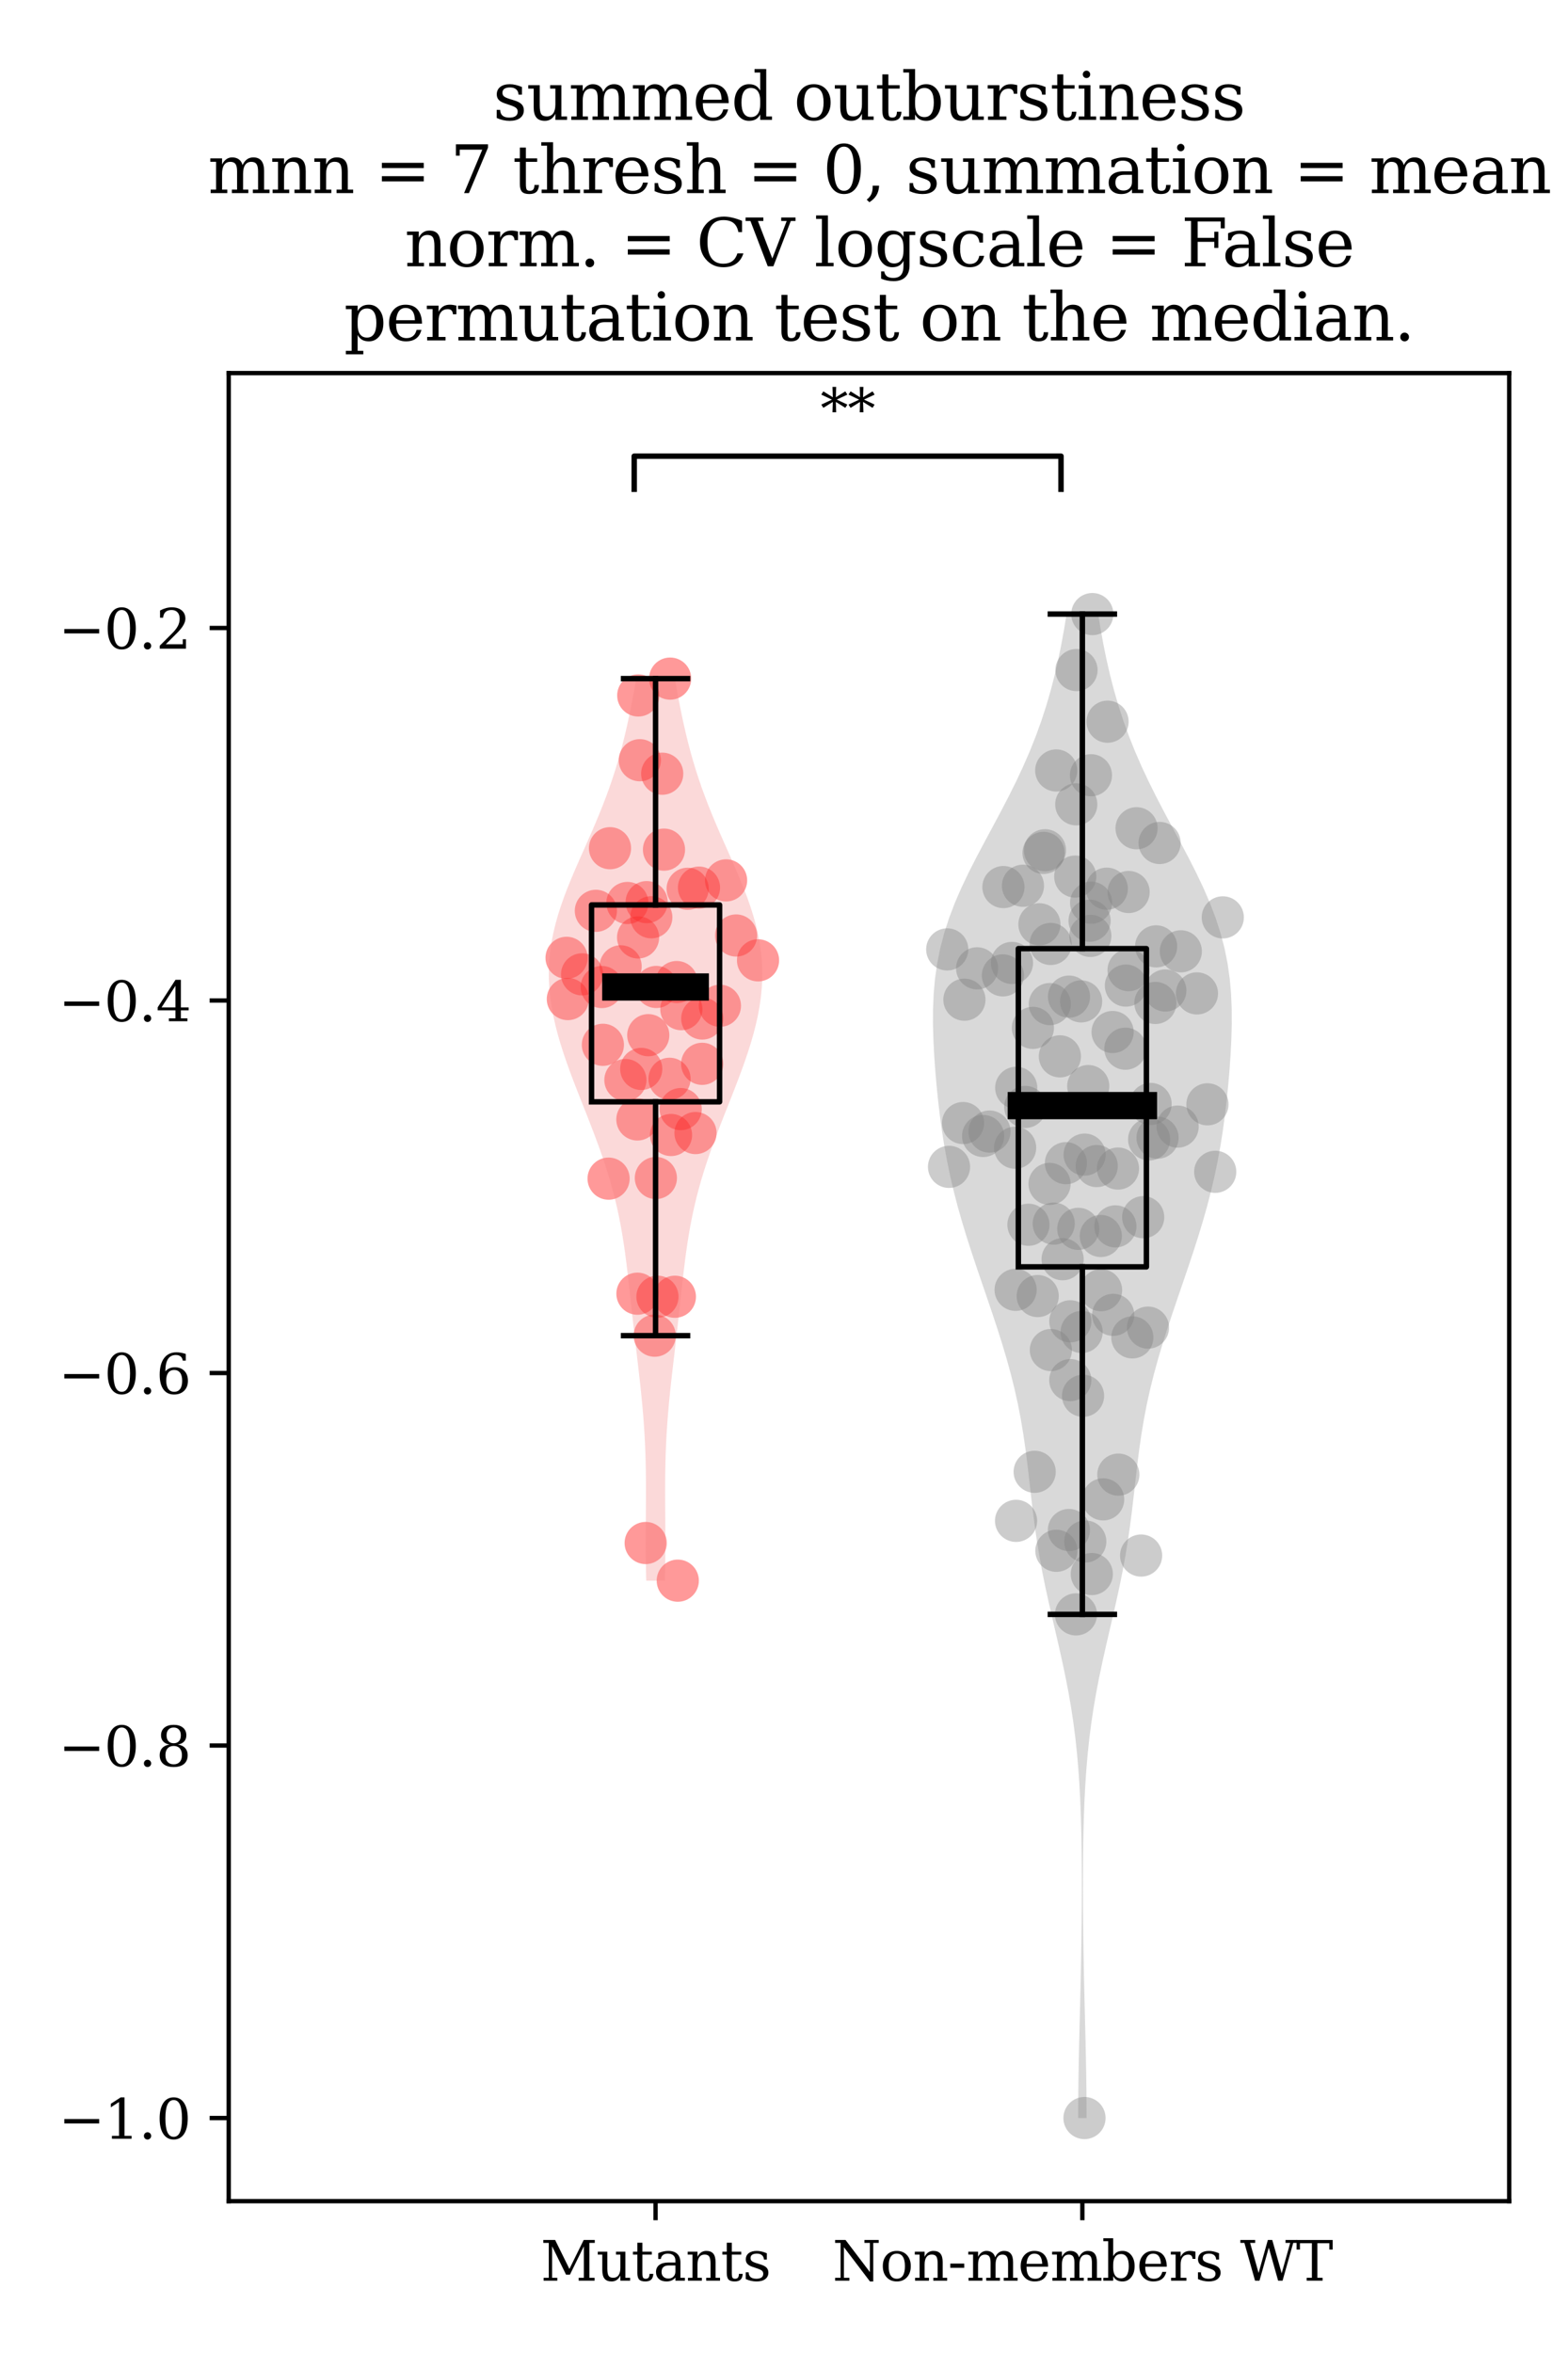 <?xml version="1.0" encoding="utf-8" standalone="no"?>
<!DOCTYPE svg PUBLIC "-//W3C//DTD SVG 1.1//EN"
  "http://www.w3.org/Graphics/SVG/1.1/DTD/svg11.dtd">
<svg xmlns:xlink="http://www.w3.org/1999/xlink" width="288pt" height="432pt" viewBox="0 0 288 432" xmlns="http://www.w3.org/2000/svg" version="1.1">
 <defs>
  <style type="text/css">*{stroke-linejoin: round; stroke-linecap: butt}</style>
 </defs>
 <g id="figure_1">
  <g id="patch_1">
   <path d="M 0 432 
L 288 432 
L 288 0 
L 0 0 
z
" style="fill: #ffffff"/>
  </g>
  <g id="axes_1">
   <g id="patch_2">
    <path d="M 42.01 404.12 
L 277.2 404.12 
L 277.2 68.496 
L 42.01 68.496 
z
" style="fill: #ffffff"/>
   </g>
   <g id="PathCollection_1">
    <defs>
     <path id="C0_0_ea1d4374ba" d="M 0 3.873 
C 1.027 3.873 2.012 3.465 2.739 2.739 
C 3.465 2.012 3.873 1.027 3.873 -0 
C 3.873 -1.027 3.465 -2.012 2.739 -2.739 
C 2.012 -3.465 1.027 -3.873 0 -3.873 
C -1.027 -3.873 -2.012 -3.465 -2.739 -2.739 
C -3.465 -2.012 -3.873 -1.027 -3.873 0 
C -3.873 1.027 -3.465 2.012 -2.739 2.739 
C -2.012 3.465 -1.027 3.873 0 3.873 
z
"/>
    </defs>
    <g clip-path="url(#p1d134f128c)">
     <use xlink:href="#C0_0_ea1d4374ba" x="117.513" y="139.573" style="fill: #ff0000; fill-opacity: 0.4"/>
    </g>
    <g clip-path="url(#p1d134f128c)">
     <use xlink:href="#C0_0_ea1d4374ba" x="111.782" y="216.395" style="fill: #ff0000; fill-opacity: 0.4"/>
    </g>
    <g clip-path="url(#p1d134f128c)">
     <use xlink:href="#C0_0_ea1d4374ba" x="104.298" y="183.426" style="fill: #ff0000; fill-opacity: 0.4"/>
    </g>
    <g clip-path="url(#p1d134f128c)">
     <use xlink:href="#C0_0_ea1d4374ba" x="110.733" y="191.822" style="fill: #ff0000; fill-opacity: 0.4"/>
    </g>
    <g clip-path="url(#p1d134f128c)">
     <use xlink:href="#C0_0_ea1d4374ba" x="117.068" y="205.526" style="fill: #ff0000; fill-opacity: 0.4"/>
    </g>
    <g clip-path="url(#p1d134f128c)">
     <use xlink:href="#C0_0_ea1d4374ba" x="109.443" y="167.224" style="fill: #ff0000; fill-opacity: 0.4"/>
    </g>
    <g clip-path="url(#p1d134f128c)">
     <use xlink:href="#C0_0_ea1d4374ba" x="104.064" y="175.853" style="fill: #ff0000; fill-opacity: 0.4"/>
    </g>
    <g clip-path="url(#p1d134f128c)">
     <use xlink:href="#C0_0_ea1d4374ba" x="120.465" y="216.277" style="fill: #ff0000; fill-opacity: 0.4"/>
    </g>
    <g clip-path="url(#p1d134f128c)">
     <use xlink:href="#C0_0_ea1d4374ba" x="118.593" y="283.291" style="fill: #ff0000; fill-opacity: 0.4"/>
    </g>
    <g clip-path="url(#p1d134f128c)">
     <use xlink:href="#C0_0_ea1d4374ba" x="106.914" y="178.888" style="fill: #ff0000; fill-opacity: 0.4"/>
    </g>
    <g clip-path="url(#p1d134f128c)">
     <use xlink:href="#C0_0_ea1d4374ba" x="120.252" y="245.224" style="fill: #ff0000; fill-opacity: 0.4"/>
    </g>
    <g clip-path="url(#p1d134f128c)">
     <use xlink:href="#C0_0_ea1d4374ba" x="110.525" y="181.215" style="fill: #ff0000; fill-opacity: 0.4"/>
    </g>
    <g clip-path="url(#p1d134f128c)">
     <use xlink:href="#C0_0_ea1d4374ba" x="117.23" y="127.683" style="fill: #ff0000; fill-opacity: 0.4"/>
    </g>
    <g clip-path="url(#p1d134f128c)">
     <use xlink:href="#C0_0_ea1d4374ba" x="113.994" y="177.416" style="fill: #ff0000; fill-opacity: 0.4"/>
    </g>
    <g clip-path="url(#p1d134f128c)">
     <use xlink:href="#C0_0_ea1d4374ba" x="124.489" y="290.204" style="fill: #ff0000; fill-opacity: 0.4"/>
    </g>
    <g clip-path="url(#p1d134f128c)">
     <use xlink:href="#C0_0_ea1d4374ba" x="117.199" y="172.109" style="fill: #ff0000; fill-opacity: 0.4"/>
    </g>
    <g clip-path="url(#p1d134f128c)">
     <use xlink:href="#C0_0_ea1d4374ba" x="123.251" y="208.384" style="fill: #ff0000; fill-opacity: 0.4"/>
    </g>
    <g clip-path="url(#p1d134f128c)">
     <use xlink:href="#C0_0_ea1d4374ba" x="112.04" y="155.729" style="fill: #ff0000; fill-opacity: 0.4"/>
    </g>
    <g clip-path="url(#p1d134f128c)">
     <use xlink:href="#C0_0_ea1d4374ba" x="115.236" y="165.782" style="fill: #ff0000; fill-opacity: 0.4"/>
    </g>
    <g clip-path="url(#p1d134f128c)">
     <use xlink:href="#C0_0_ea1d4374ba" x="118.776" y="165.629" style="fill: #ff0000; fill-opacity: 0.4"/>
    </g>
    <g clip-path="url(#p1d134f128c)">
     <use xlink:href="#C0_0_ea1d4374ba" x="120.536" y="181.201" style="fill: #ff0000; fill-opacity: 0.4"/>
    </g>
    <g clip-path="url(#p1d134f128c)">
     <use xlink:href="#C0_0_ea1d4374ba" x="124.284" y="180.303" style="fill: #ff0000; fill-opacity: 0.4"/>
    </g>
    <g clip-path="url(#p1d134f128c)">
     <use xlink:href="#C0_0_ea1d4374ba" x="125.144" y="185.279" style="fill: #ff0000; fill-opacity: 0.4"/>
    </g>
    <g clip-path="url(#p1d134f128c)">
     <use xlink:href="#C0_0_ea1d4374ba" x="128.989" y="186.995" style="fill: #ff0000; fill-opacity: 0.4"/>
    </g>
    <g clip-path="url(#p1d134f128c)">
     <use xlink:href="#C0_0_ea1d4374ba" x="132.231" y="184.654" style="fill: #ff0000; fill-opacity: 0.4"/>
    </g>
    <g clip-path="url(#p1d134f128c)">
     <use xlink:href="#C0_0_ea1d4374ba" x="119.628" y="168.408" style="fill: #ff0000; fill-opacity: 0.4"/>
    </g>
    <g clip-path="url(#p1d134f128c)">
     <use xlink:href="#C0_0_ea1d4374ba" x="117.08" y="237.516" style="fill: #ff0000; fill-opacity: 0.4"/>
    </g>
    <g clip-path="url(#p1d134f128c)">
     <use xlink:href="#C0_0_ea1d4374ba" x="114.869" y="198.29" style="fill: #ff0000; fill-opacity: 0.4"/>
    </g>
    <g clip-path="url(#p1d134f128c)">
     <use xlink:href="#C0_0_ea1d4374ba" x="120.756" y="238.069" style="fill: #ff0000; fill-opacity: 0.4"/>
    </g>
    <g clip-path="url(#p1d134f128c)">
     <use xlink:href="#C0_0_ea1d4374ba" x="123.958" y="238.077" style="fill: #ff0000; fill-opacity: 0.4"/>
    </g>
    <g clip-path="url(#p1d134f128c)">
     <use xlink:href="#C0_0_ea1d4374ba" x="135.202" y="171.753" style="fill: #ff0000; fill-opacity: 0.4"/>
    </g>
    <g clip-path="url(#p1d134f128c)">
     <use xlink:href="#C0_0_ea1d4374ba" x="121.632" y="142.049" style="fill: #ff0000; fill-opacity: 0.4"/>
    </g>
    <g clip-path="url(#p1d134f128c)">
     <use xlink:href="#C0_0_ea1d4374ba" x="127.746" y="208.025" style="fill: #ff0000; fill-opacity: 0.4"/>
    </g>
    <g clip-path="url(#p1d134f128c)">
     <use xlink:href="#C0_0_ea1d4374ba" x="117.778" y="196.25" style="fill: #ff0000; fill-opacity: 0.4"/>
    </g>
    <g clip-path="url(#p1d134f128c)">
     <use xlink:href="#C0_0_ea1d4374ba" x="119.07" y="190.057" style="fill: #ff0000; fill-opacity: 0.4"/>
    </g>
    <g clip-path="url(#p1d134f128c)">
     <use xlink:href="#C0_0_ea1d4374ba" x="121.957" y="155.988" style="fill: #ff0000; fill-opacity: 0.4"/>
    </g>
    <g clip-path="url(#p1d134f128c)">
     <use xlink:href="#C0_0_ea1d4374ba" x="139.23" y="176.316" style="fill: #ff0000; fill-opacity: 0.4"/>
    </g>
    <g clip-path="url(#p1d134f128c)">
     <use xlink:href="#C0_0_ea1d4374ba" x="122.976" y="198.063" style="fill: #ff0000; fill-opacity: 0.4"/>
    </g>
    <g clip-path="url(#p1d134f128c)">
     <use xlink:href="#C0_0_ea1d4374ba" x="126.303" y="163.176" style="fill: #ff0000; fill-opacity: 0.4"/>
    </g>
    <g clip-path="url(#p1d134f128c)">
     <use xlink:href="#C0_0_ea1d4374ba" x="128.387" y="162.962" style="fill: #ff0000; fill-opacity: 0.4"/>
    </g>
    <g clip-path="url(#p1d134f128c)">
     <use xlink:href="#C0_0_ea1d4374ba" x="125.025" y="203.625" style="fill: #ff0000; fill-opacity: 0.4"/>
    </g>
    <g clip-path="url(#p1d134f128c)">
     <use xlink:href="#C0_0_ea1d4374ba" x="128.968" y="195.313" style="fill: #ff0000; fill-opacity: 0.4"/>
    </g>
    <g clip-path="url(#p1d134f128c)">
     <use xlink:href="#C0_0_ea1d4374ba" x="133.362" y="161.636" style="fill: #ff0000; fill-opacity: 0.4"/>
    </g>
    <g clip-path="url(#p1d134f128c)">
     <use xlink:href="#C0_0_ea1d4374ba" x="123.087" y="124.591" style="fill: #ff0000; fill-opacity: 0.4"/>
    </g>
   </g>
   <g id="PathCollection_2">
    <defs>
     <path id="C1_0_d6bb64149a" d="M 0 3.873 
C 1.027 3.873 2.012 3.465 2.739 2.739 
C 3.465 2.012 3.873 1.027 3.873 -0 
C 3.873 -1.027 3.465 -2.012 2.739 -2.739 
C 2.012 -3.465 1.027 -3.873 0 -3.873 
C -1.027 -3.873 -2.012 -3.465 -2.739 -2.739 
C -3.465 -2.012 -3.873 -1.027 -3.873 0 
C -3.873 1.027 -3.465 2.012 -2.739 2.739 
C -2.012 3.465 -1.027 3.873 0 3.873 
z
"/>
    </defs>
    <g clip-path="url(#p1d134f128c)">
     <use xlink:href="#C1_0_d6bb64149a" x="184.304" y="162.862" style="fill: #808080; fill-opacity: 0.4"/>
    </g>
    <g clip-path="url(#p1d134f128c)">
     <use xlink:href="#C1_0_d6bb64149a" x="174.311" y="214.23" style="fill: #808080; fill-opacity: 0.4"/>
    </g>
    <g clip-path="url(#p1d134f128c)">
     <use xlink:href="#C1_0_d6bb64149a" x="176.888" y="206.189" style="fill: #808080; fill-opacity: 0.4"/>
    </g>
    <g clip-path="url(#p1d134f128c)">
     <use xlink:href="#C1_0_d6bb64149a" x="193.999" y="141.454" style="fill: #808080; fill-opacity: 0.4"/>
    </g>
    <g clip-path="url(#p1d134f128c)">
     <use xlink:href="#C1_0_d6bb64149a" x="187.887" y="162.621" style="fill: #808080; fill-opacity: 0.4"/>
    </g>
    <g clip-path="url(#p1d134f128c)">
     <use xlink:href="#C1_0_d6bb64149a" x="191.669" y="156.589" style="fill: #808080; fill-opacity: 0.4"/>
    </g>
    <g clip-path="url(#p1d134f128c)">
     <use xlink:href="#C1_0_d6bb64149a" x="191.936" y="156.101" style="fill: #808080; fill-opacity: 0.4"/>
    </g>
    <g clip-path="url(#p1d134f128c)">
     <use xlink:href="#C1_0_d6bb64149a" x="197.724" y="123.02" style="fill: #808080; fill-opacity: 0.4"/>
    </g>
    <g clip-path="url(#p1d134f128c)">
     <use xlink:href="#C1_0_d6bb64149a" x="186.624" y="279.222" style="fill: #808080; fill-opacity: 0.4"/>
    </g>
    <g clip-path="url(#p1d134f128c)">
     <use xlink:href="#C1_0_d6bb64149a" x="173.98" y="174.308" style="fill: #808080; fill-opacity: 0.4"/>
    </g>
    <g clip-path="url(#p1d134f128c)">
     <use xlink:href="#C1_0_d6bb64149a" x="190.043" y="270.216" style="fill: #808080; fill-opacity: 0.4"/>
    </g>
    <g clip-path="url(#p1d134f128c)">
     <use xlink:href="#C1_0_d6bb64149a" x="196.583" y="253.384" style="fill: #808080; fill-opacity: 0.4"/>
    </g>
    <g clip-path="url(#p1d134f128c)">
     <use xlink:href="#C1_0_d6bb64149a" x="180.568" y="208.559" style="fill: #808080; fill-opacity: 0.4"/>
    </g>
    <g clip-path="url(#p1d134f128c)">
     <use xlink:href="#C1_0_d6bb64149a" x="181.746" y="207.752" style="fill: #808080; fill-opacity: 0.4"/>
    </g>
    <g clip-path="url(#p1d134f128c)">
     <use xlink:href="#C1_0_d6bb64149a" x="186.451" y="210.714" style="fill: #808080; fill-opacity: 0.4"/>
    </g>
    <g clip-path="url(#p1d134f128c)">
     <use xlink:href="#C1_0_d6bb64149a" x="186.652" y="199.718" style="fill: #808080; fill-opacity: 0.4"/>
    </g>
    <g clip-path="url(#p1d134f128c)">
     <use xlink:href="#C1_0_d6bb64149a" x="198.928" y="256.262" style="fill: #808080; fill-opacity: 0.4"/>
    </g>
    <g clip-path="url(#p1d134f128c)">
     <use xlink:href="#C1_0_d6bb64149a" x="188.898" y="224.858" style="fill: #808080; fill-opacity: 0.4"/>
    </g>
    <g clip-path="url(#p1d134f128c)">
     <use xlink:href="#C1_0_d6bb64149a" x="188.313" y="203.227" style="fill: #808080; fill-opacity: 0.4"/>
    </g>
    <g clip-path="url(#p1d134f128c)">
     <use xlink:href="#C1_0_d6bb64149a" x="192.775" y="217.361" style="fill: #808080; fill-opacity: 0.4"/>
    </g>
    <g clip-path="url(#p1d134f128c)">
     <use xlink:href="#C1_0_d6bb64149a" x="189.715" y="188.714" style="fill: #808080; fill-opacity: 0.4"/>
    </g>
    <g clip-path="url(#p1d134f128c)">
     <use xlink:href="#C1_0_d6bb64149a" x="197.68" y="147.674" style="fill: #808080; fill-opacity: 0.4"/>
    </g>
    <g clip-path="url(#p1d134f128c)">
     <use xlink:href="#C1_0_d6bb64149a" x="186.542" y="236.807" style="fill: #808080; fill-opacity: 0.4"/>
    </g>
    <g clip-path="url(#p1d134f128c)">
     <use xlink:href="#C1_0_d6bb64149a" x="194.029" y="284.718" style="fill: #808080; fill-opacity: 0.4"/>
    </g>
    <g clip-path="url(#p1d134f128c)">
     <use xlink:href="#C1_0_d6bb64149a" x="190.598" y="237.95" style="fill: #808080; fill-opacity: 0.4"/>
    </g>
    <g clip-path="url(#p1d134f128c)">
     <use xlink:href="#C1_0_d6bb64149a" x="196.33" y="280.908" style="fill: #808080; fill-opacity: 0.4"/>
    </g>
    <g clip-path="url(#p1d134f128c)">
     <use xlink:href="#C1_0_d6bb64149a" x="193.017" y="247.865" style="fill: #808080; fill-opacity: 0.4"/>
    </g>
    <g clip-path="url(#p1d134f128c)">
     <use xlink:href="#C1_0_d6bb64149a" x="195.78" y="213.554" style="fill: #808080; fill-opacity: 0.4"/>
    </g>
    <g clip-path="url(#p1d134f128c)">
     <use xlink:href="#C1_0_d6bb64149a" x="192.825" y="184.344" style="fill: #808080; fill-opacity: 0.4"/>
    </g>
    <g clip-path="url(#p1d134f128c)">
     <use xlink:href="#C1_0_d6bb64149a" x="199.337" y="283.013" style="fill: #808080; fill-opacity: 0.4"/>
    </g>
    <g clip-path="url(#p1d134f128c)">
     <use xlink:href="#C1_0_d6bb64149a" x="202.625" y="275.275" style="fill: #808080; fill-opacity: 0.4"/>
    </g>
    <g clip-path="url(#p1d134f128c)">
     <use xlink:href="#C1_0_d6bb64149a" x="177.138" y="183.538" style="fill: #808080; fill-opacity: 0.4"/>
    </g>
    <g clip-path="url(#p1d134f128c)">
     <use xlink:href="#C1_0_d6bb64149a" x="205.408" y="270.733" style="fill: #808080; fill-opacity: 0.4"/>
    </g>
    <g clip-path="url(#p1d134f128c)">
     <use xlink:href="#C1_0_d6bb64149a" x="179.47" y="177.781" style="fill: #808080; fill-opacity: 0.4"/>
    </g>
    <g clip-path="url(#p1d134f128c)">
     <use xlink:href="#C1_0_d6bb64149a" x="193.541" y="224.653" style="fill: #808080; fill-opacity: 0.4"/>
    </g>
    <g clip-path="url(#p1d134f128c)">
     <use xlink:href="#C1_0_d6bb64149a" x="184.208" y="179.076" style="fill: #808080; fill-opacity: 0.4"/>
    </g>
    <g clip-path="url(#p1d134f128c)">
     <use xlink:href="#C1_0_d6bb64149a" x="199.217" y="211.982" style="fill: #808080; fill-opacity: 0.4"/>
    </g>
    <g clip-path="url(#p1d134f128c)">
     <use xlink:href="#C1_0_d6bb64149a" x="185.872" y="176.791" style="fill: #808080; fill-opacity: 0.4"/>
    </g>
    <g clip-path="url(#p1d134f128c)">
     <use xlink:href="#C1_0_d6bb64149a" x="194.674" y="193.942" style="fill: #808080; fill-opacity: 0.4"/>
    </g>
    <g clip-path="url(#p1d134f128c)">
     <use xlink:href="#C1_0_d6bb64149a" x="201.439" y="214.083" style="fill: #808080; fill-opacity: 0.4"/>
    </g>
    <g clip-path="url(#p1d134f128c)">
     <use xlink:href="#C1_0_d6bb64149a" x="205.341" y="214.542" style="fill: #808080; fill-opacity: 0.4"/>
    </g>
    <g clip-path="url(#p1d134f128c)">
     <use xlink:href="#C1_0_d6bb64149a" x="195.175" y="231.185" style="fill: #808080; fill-opacity: 0.4"/>
    </g>
    <g clip-path="url(#p1d134f128c)">
     <use xlink:href="#C1_0_d6bb64149a" x="199.192" y="388.864" style="fill: #808080; fill-opacity: 0.4"/>
    </g>
    <g clip-path="url(#p1d134f128c)">
     <use xlink:href="#C1_0_d6bb64149a" x="197.63" y="296.396" style="fill: #808080; fill-opacity: 0.4"/>
    </g>
    <g clip-path="url(#p1d134f128c)">
     <use xlink:href="#C1_0_d6bb64149a" x="200.536" y="288.987" style="fill: #808080; fill-opacity: 0.4"/>
    </g>
    <g clip-path="url(#p1d134f128c)">
     <use xlink:href="#C1_0_d6bb64149a" x="209.59" y="285.593" style="fill: #808080; fill-opacity: 0.4"/>
    </g>
    <g clip-path="url(#p1d134f128c)">
     <use xlink:href="#C1_0_d6bb64149a" x="211.067" y="209.189" style="fill: #808080; fill-opacity: 0.4"/>
    </g>
    <g clip-path="url(#p1d134f128c)">
     <use xlink:href="#C1_0_d6bb64149a" x="211.332" y="202.677" style="fill: #808080; fill-opacity: 0.4"/>
    </g>
    <g clip-path="url(#p1d134f128c)">
     <use xlink:href="#C1_0_d6bb64149a" x="196.59" y="242.59" style="fill: #808080; fill-opacity: 0.4"/>
    </g>
    <g clip-path="url(#p1d134f128c)">
     <use xlink:href="#C1_0_d6bb64149a" x="198.667" y="244.546" style="fill: #808080; fill-opacity: 0.4"/>
    </g>
    <g clip-path="url(#p1d134f128c)">
     <use xlink:href="#C1_0_d6bb64149a" x="212.61" y="208.874" style="fill: #808080; fill-opacity: 0.4"/>
    </g>
    <g clip-path="url(#p1d134f128c)">
     <use xlink:href="#C1_0_d6bb64149a" x="197.493" y="160.938" style="fill: #808080; fill-opacity: 0.4"/>
    </g>
    <g clip-path="url(#p1d134f128c)">
     <use xlink:href="#C1_0_d6bb64149a" x="200.405" y="165.736" style="fill: #808080; fill-opacity: 0.4"/>
    </g>
    <g clip-path="url(#p1d134f128c)">
     <use xlink:href="#C1_0_d6bb64149a" x="203.289" y="163.159" style="fill: #808080; fill-opacity: 0.4"/>
    </g>
    <g clip-path="url(#p1d134f128c)">
     <use xlink:href="#C1_0_d6bb64149a" x="207.297" y="163.768" style="fill: #808080; fill-opacity: 0.4"/>
    </g>
    <g clip-path="url(#p1d134f128c)">
     <use xlink:href="#C1_0_d6bb64149a" x="198.048" y="225.608" style="fill: #808080; fill-opacity: 0.4"/>
    </g>
    <g clip-path="url(#p1d134f128c)">
     <use xlink:href="#C1_0_d6bb64149a" x="198.575" y="183.847" style="fill: #808080; fill-opacity: 0.4"/>
    </g>
    <g clip-path="url(#p1d134f128c)">
     <use xlink:href="#C1_0_d6bb64149a" x="190.912" y="169.699" style="fill: #808080; fill-opacity: 0.4"/>
    </g>
    <g clip-path="url(#p1d134f128c)">
     <use xlink:href="#C1_0_d6bb64149a" x="202.236" y="236.876" style="fill: #808080; fill-opacity: 0.4"/>
    </g>
    <g clip-path="url(#p1d134f128c)">
     <use xlink:href="#C1_0_d6bb64149a" x="216.3" y="206.842" style="fill: #808080; fill-opacity: 0.4"/>
    </g>
    <g clip-path="url(#p1d134f128c)">
     <use xlink:href="#C1_0_d6bb64149a" x="204.463" y="241.4" style="fill: #808080; fill-opacity: 0.4"/>
    </g>
    <g clip-path="url(#p1d134f128c)">
     <use xlink:href="#C1_0_d6bb64149a" x="200.378" y="142.331" style="fill: #808080; fill-opacity: 0.4"/>
    </g>
    <g clip-path="url(#p1d134f128c)">
     <use xlink:href="#C1_0_d6bb64149a" x="208.754" y="152.065" style="fill: #808080; fill-opacity: 0.4"/>
    </g>
    <g clip-path="url(#p1d134f128c)">
     <use xlink:href="#C1_0_d6bb64149a" x="207.98" y="245.541" style="fill: #808080; fill-opacity: 0.4"/>
    </g>
    <g clip-path="url(#p1d134f128c)">
     <use xlink:href="#C1_0_d6bb64149a" x="202.19" y="226.925" style="fill: #808080; fill-opacity: 0.4"/>
    </g>
    <g clip-path="url(#p1d134f128c)">
     <use xlink:href="#C1_0_d6bb64149a" x="192.976" y="173.305" style="fill: #808080; fill-opacity: 0.4"/>
    </g>
    <g clip-path="url(#p1d134f128c)">
     <use xlink:href="#C1_0_d6bb64149a" x="210.855" y="243.745" style="fill: #808080; fill-opacity: 0.4"/>
    </g>
    <g clip-path="url(#p1d134f128c)">
     <use xlink:href="#C1_0_d6bb64149a" x="221.774" y="202.749" style="fill: #808080; fill-opacity: 0.4"/>
    </g>
    <g clip-path="url(#p1d134f128c)">
     <use xlink:href="#C1_0_d6bb64149a" x="196.345" y="182.976" style="fill: #808080; fill-opacity: 0.4"/>
    </g>
    <g clip-path="url(#p1d134f128c)">
     <use xlink:href="#C1_0_d6bb64149a" x="200.127" y="169.039" style="fill: #808080; fill-opacity: 0.4"/>
    </g>
    <g clip-path="url(#p1d134f128c)">
     <use xlink:href="#C1_0_d6bb64149a" x="200.63" y="112.744" style="fill: #808080; fill-opacity: 0.4"/>
    </g>
    <g clip-path="url(#p1d134f128c)">
     <use xlink:href="#C1_0_d6bb64149a" x="199.883" y="199.4" style="fill: #808080; fill-opacity: 0.4"/>
    </g>
    <g clip-path="url(#p1d134f128c)">
     <use xlink:href="#C1_0_d6bb64149a" x="223.203" y="215.141" style="fill: #808080; fill-opacity: 0.4"/>
    </g>
    <g clip-path="url(#p1d134f128c)">
     <use xlink:href="#C1_0_d6bb64149a" x="200.267" y="171.826" style="fill: #808080; fill-opacity: 0.4"/>
    </g>
    <g clip-path="url(#p1d134f128c)">
     <use xlink:href="#C1_0_d6bb64149a" x="207.289" y="178.115" style="fill: #808080; fill-opacity: 0.4"/>
    </g>
    <g clip-path="url(#p1d134f128c)">
     <use xlink:href="#C1_0_d6bb64149a" x="206.797" y="180.95" style="fill: #808080; fill-opacity: 0.4"/>
    </g>
    <g clip-path="url(#p1d134f128c)">
     <use xlink:href="#C1_0_d6bb64149a" x="212.35" y="173.75" style="fill: #808080; fill-opacity: 0.4"/>
    </g>
    <g clip-path="url(#p1d134f128c)">
     <use xlink:href="#C1_0_d6bb64149a" x="204.868" y="225.159" style="fill: #808080; fill-opacity: 0.4"/>
    </g>
    <g clip-path="url(#p1d134f128c)">
     <use xlink:href="#C1_0_d6bb64149a" x="204.357" y="189.472" style="fill: #808080; fill-opacity: 0.4"/>
    </g>
    <g clip-path="url(#p1d134f128c)">
     <use xlink:href="#C1_0_d6bb64149a" x="214.038" y="181.854" style="fill: #808080; fill-opacity: 0.4"/>
    </g>
    <g clip-path="url(#p1d134f128c)">
     <use xlink:href="#C1_0_d6bb64149a" x="216.886" y="174.659" style="fill: #808080; fill-opacity: 0.4"/>
    </g>
    <g clip-path="url(#p1d134f128c)">
     <use xlink:href="#C1_0_d6bb64149a" x="206.702" y="192.538" style="fill: #808080; fill-opacity: 0.4"/>
    </g>
    <g clip-path="url(#p1d134f128c)">
     <use xlink:href="#C1_0_d6bb64149a" x="219.847" y="182.387" style="fill: #808080; fill-opacity: 0.4"/>
    </g>
    <g clip-path="url(#p1d134f128c)">
     <use xlink:href="#C1_0_d6bb64149a" x="212.212" y="184.137" style="fill: #808080; fill-opacity: 0.4"/>
    </g>
    <g clip-path="url(#p1d134f128c)">
     <use xlink:href="#C1_0_d6bb64149a" x="212.987" y="154.767" style="fill: #808080; fill-opacity: 0.4"/>
    </g>
    <g clip-path="url(#p1d134f128c)">
     <use xlink:href="#C1_0_d6bb64149a" x="224.592" y="168.427" style="fill: #808080; fill-opacity: 0.4"/>
    </g>
    <g clip-path="url(#p1d134f128c)">
     <use xlink:href="#C1_0_d6bb64149a" x="209.972" y="223.471" style="fill: #808080; fill-opacity: 0.4"/>
    </g>
    <g clip-path="url(#p1d134f128c)">
     <use xlink:href="#C1_0_d6bb64149a" x="203.428" y="132.501" style="fill: #808080; fill-opacity: 0.4"/>
    </g>
   </g>
   <g id="FillBetweenPolyCollection_1">
    <path d="M 122.118 290.204 
L 118.695 290.204 
L 118.655 288.531 
L 118.627 286.858 
L 118.611 285.185 
L 118.604 283.513 
L 118.605 281.84 
L 118.613 280.167 
L 118.624 278.494 
L 118.635 276.821 
L 118.644 275.148 
L 118.647 273.475 
L 118.641 271.803 
L 118.623 270.13 
L 118.591 268.457 
L 118.542 266.784 
L 118.474 265.111 
L 118.388 263.438 
L 118.282 261.765 
L 118.158 260.093 
L 118.016 258.42 
L 117.858 256.747 
L 117.687 255.074 
L 117.505 253.401 
L 117.315 251.728 
L 117.121 250.055 
L 116.924 248.383 
L 116.728 246.71 
L 116.534 245.037 
L 116.343 243.364 
L 116.156 241.691 
L 115.972 240.018 
L 115.79 238.345 
L 115.607 236.673 
L 115.421 235 
L 115.228 233.327 
L 115.023 231.654 
L 114.802 229.981 
L 114.56 228.308 
L 114.294 226.635 
L 113.998 224.963 
L 113.671 223.29 
L 113.308 221.617 
L 112.91 219.944 
L 112.473 218.271 
L 112 216.598 
L 111.49 214.925 
L 110.947 213.253 
L 110.373 211.58 
L 109.772 209.907 
L 109.148 208.234 
L 108.506 206.561 
L 107.852 204.888 
L 107.191 203.215 
L 106.53 201.543 
L 105.874 199.87 
L 105.23 198.197 
L 104.605 196.524 
L 104.005 194.851 
L 103.438 193.178 
L 102.909 191.505 
L 102.425 189.833 
L 101.993 188.16 
L 101.619 186.487 
L 101.31 184.814 
L 101.07 183.141 
L 100.903 181.468 
L 100.815 179.795 
L 100.808 178.123 
L 100.882 176.45 
L 101.04 174.777 
L 101.28 173.104 
L 101.6 171.431 
L 101.996 169.758 
L 102.462 168.085 
L 102.993 166.413 
L 103.582 164.74 
L 104.219 163.067 
L 104.897 161.394 
L 105.605 159.721 
L 106.333 158.048 
L 107.073 156.375 
L 107.815 154.703 
L 108.551 153.03 
L 109.273 151.357 
L 109.974 149.684 
L 110.649 148.011 
L 111.294 146.338 
L 111.906 144.665 
L 112.483 142.993 
L 113.023 141.32 
L 113.529 139.647 
L 114.001 137.974 
L 114.441 136.301 
L 114.851 134.628 
L 115.234 132.955 
L 115.594 131.283 
L 115.932 129.61 
L 116.253 127.937 
L 116.557 126.264 
L 116.847 124.591 
L 123.966 124.591 
L 123.966 124.591 
L 124.256 126.264 
L 124.561 127.937 
L 124.881 129.61 
L 125.219 131.283 
L 125.579 132.955 
L 125.962 134.628 
L 126.373 136.301 
L 126.812 137.974 
L 127.284 139.647 
L 127.79 141.32 
L 128.331 142.993 
L 128.907 144.665 
L 129.519 146.338 
L 130.164 148.011 
L 130.839 149.684 
L 131.54 151.357 
L 132.262 153.03 
L 132.998 154.703 
L 133.74 156.375 
L 134.48 158.048 
L 135.209 159.721 
L 135.916 161.394 
L 136.594 163.067 
L 137.231 164.74 
L 137.82 166.413 
L 138.351 168.085 
L 138.818 169.758 
L 139.213 171.431 
L 139.533 173.104 
L 139.773 174.777 
L 139.931 176.45 
L 140.006 178.123 
L 139.998 179.795 
L 139.91 181.468 
L 139.744 183.141 
L 139.504 184.814 
L 139.194 186.487 
L 138.82 188.16 
L 138.388 189.833 
L 137.905 191.505 
L 137.376 193.178 
L 136.808 194.851 
L 136.208 196.524 
L 135.583 198.197 
L 134.94 199.87 
L 134.284 201.543 
L 133.622 203.215 
L 132.962 204.888 
L 132.307 206.561 
L 131.666 208.234 
L 131.042 209.907 
L 130.44 211.58 
L 129.866 213.253 
L 129.323 214.925 
L 128.814 216.598 
L 128.34 218.271 
L 127.904 219.944 
L 127.505 221.617 
L 127.143 223.29 
L 126.815 224.963 
L 126.52 226.635 
L 126.253 228.308 
L 126.012 229.981 
L 125.791 231.654 
L 125.586 233.327 
L 125.392 235 
L 125.206 236.673 
L 125.023 238.345 
L 124.841 240.018 
L 124.657 241.691 
L 124.47 243.364 
L 124.28 245.037 
L 124.085 246.71 
L 123.889 248.383 
L 123.693 250.055 
L 123.498 251.728 
L 123.308 253.401 
L 123.127 255.074 
L 122.955 256.747 
L 122.798 258.42 
L 122.656 260.093 
L 122.531 261.765 
L 122.425 263.438 
L 122.339 265.111 
L 122.272 266.784 
L 122.223 268.457 
L 122.19 270.13 
L 122.172 271.803 
L 122.166 273.475 
L 122.169 275.148 
L 122.178 276.821 
L 122.19 278.494 
L 122.201 280.167 
L 122.208 281.84 
L 122.21 283.513 
L 122.203 285.185 
L 122.186 286.858 
L 122.158 288.531 
L 122.118 290.204 
z
" clip-path="url(#p1d134f128c)" style="fill: #f08080; fill-opacity: 0.3"/>
   </g>
   <g id="FillBetweenPolyCollection_2">
    <path d="M 199.575 388.864 
L 198.032 388.864 
L 198.04 386.075 
L 198.065 383.286 
L 198.105 380.497 
L 198.157 377.708 
L 198.218 374.919 
L 198.285 372.13 
L 198.355 369.341 
L 198.423 366.552 
L 198.487 363.763 
L 198.546 360.973 
L 198.596 358.184 
L 198.638 355.395 
L 198.67 352.606 
L 198.691 349.817 
L 198.701 347.028 
L 198.699 344.239 
L 198.682 341.45 
L 198.647 338.661 
L 198.592 335.872 
L 198.512 333.083 
L 198.401 330.293 
L 198.253 327.504 
L 198.061 324.715 
L 197.819 321.926 
L 197.521 319.137 
L 197.163 316.348 
L 196.743 313.559 
L 196.262 310.77 
L 195.724 307.981 
L 195.138 305.192 
L 194.515 302.403 
L 193.871 299.613 
L 193.221 296.824 
L 192.585 294.035 
L 191.977 291.246 
L 191.413 288.457 
L 190.902 285.668 
L 190.446 282.879 
L 190.044 280.09 
L 189.687 277.301 
L 189.359 274.512 
L 189.044 271.722 
L 188.72 268.933 
L 188.366 266.144 
L 187.963 263.355 
L 187.497 260.566 
L 186.957 257.777 
L 186.339 254.988 
L 185.642 252.199 
L 184.873 249.41 
L 184.039 246.621 
L 183.154 243.832 
L 182.231 241.042 
L 181.284 238.253 
L 180.327 235.464 
L 179.376 232.675 
L 178.445 229.886 
L 177.548 227.097 
L 176.698 224.308 
L 175.906 221.519 
L 175.181 218.73 
L 174.527 215.941 
L 173.949 213.152 
L 173.442 210.362 
L 173.003 207.573 
L 172.623 204.784 
L 172.296 201.995 
L 172.015 199.206 
L 171.776 196.417 
L 171.581 193.628 
L 171.44 190.839 
L 171.364 188.05 
L 171.374 185.261 
L 171.491 182.472 
L 171.737 179.682 
L 172.133 176.893 
L 172.692 174.104 
L 173.424 171.315 
L 174.328 168.526 
L 175.394 165.737 
L 176.605 162.948 
L 177.935 160.159 
L 179.355 157.37 
L 180.832 154.581 
L 182.331 151.792 
L 183.82 149.002 
L 185.271 146.213 
L 186.659 143.424 
L 187.965 140.635 
L 189.177 137.846 
L 190.287 135.057 
L 191.294 132.268 
L 192.199 129.479 
L 193.007 126.69 
L 193.727 123.901 
L 194.367 121.112 
L 194.936 118.322 
L 195.444 115.533 
L 195.897 112.744 
L 201.709 112.744 
L 201.709 112.744 
L 202.163 115.533 
L 202.67 118.322 
L 203.24 121.112 
L 203.88 123.901 
L 204.6 126.69 
L 205.408 129.479 
L 206.313 132.268 
L 207.319 135.057 
L 208.43 137.846 
L 209.642 140.635 
L 210.948 143.424 
L 212.336 146.213 
L 213.787 149.002 
L 215.276 151.792 
L 216.775 154.581 
L 218.251 157.37 
L 219.671 160.159 
L 221.002 162.948 
L 222.212 165.737 
L 223.279 168.526 
L 224.182 171.315 
L 224.914 174.104 
L 225.474 176.893 
L 225.869 179.682 
L 226.115 182.472 
L 226.232 185.261 
L 226.242 188.05 
L 226.167 190.839 
L 226.025 193.628 
L 225.831 196.417 
L 225.592 199.206 
L 225.311 201.995 
L 224.983 204.784 
L 224.604 207.573 
L 224.165 210.362 
L 223.658 213.152 
L 223.079 215.941 
L 222.426 218.73 
L 221.701 221.519 
L 220.908 224.308 
L 220.058 227.097 
L 219.161 229.886 
L 218.23 232.675 
L 217.28 235.464 
L 216.323 238.253 
L 215.376 241.042 
L 214.452 243.832 
L 213.567 246.621 
L 212.734 249.41 
L 211.965 252.199 
L 211.268 254.988 
L 210.649 257.777 
L 210.109 260.566 
L 209.643 263.355 
L 209.241 266.144 
L 208.887 268.933 
L 208.563 271.722 
L 208.247 274.512 
L 207.92 277.301 
L 207.563 280.09 
L 207.161 282.879 
L 206.705 285.668 
L 206.193 288.457 
L 205.629 291.246 
L 205.022 294.035 
L 204.385 296.824 
L 203.736 299.613 
L 203.091 302.403 
L 202.469 305.192 
L 201.882 307.981 
L 201.345 310.77 
L 200.863 313.559 
L 200.443 316.348 
L 200.085 319.137 
L 199.788 321.926 
L 199.546 324.715 
L 199.354 327.504 
L 199.206 330.293 
L 199.095 333.083 
L 199.014 335.872 
L 198.959 338.661 
L 198.925 341.45 
L 198.908 344.239 
L 198.905 347.028 
L 198.915 349.817 
L 198.937 352.606 
L 198.969 355.395 
L 199.01 358.184 
L 199.061 360.973 
L 199.119 363.763 
L 199.184 366.552 
L 199.252 369.341 
L 199.321 372.13 
L 199.388 374.919 
L 199.45 377.708 
L 199.502 380.497 
L 199.542 383.286 
L 199.567 386.075 
L 199.575 388.864 
z
" clip-path="url(#p1d134f128c)" style="fill: #808080; fill-opacity: 0.3"/>
   </g>
   <g id="matplotlib.axis_1">
    <g id="xtick_1">
     <g id="line2d_1">
      <defs>
       <path id="m6a7aa3e33a" d="M 0 0 
L 0 3.5 
" style="stroke: #000000; stroke-width: 0.8"/>
      </defs>
      <g>
       <use xlink:href="#m6a7aa3e33a" x="120.407" y="404.12" style="stroke: #000000; stroke-width: 0.8"/>
      </g>
     </g>
     <g id="text_1">
      <!-- Mutants -->
      <g transform="translate(99.281 418.718) scale(0.1 -0.1)">
       <defs>
        <path id="DejaVuSerif-4d" d="M 353 0 
L 353 331 
L 947 331 
L 947 4331 
L 319 4331 
L 319 4666 
L 1678 4666 
L 3316 1344 
L 4953 4666 
L 6228 4666 
L 6228 4331 
L 5606 4331 
L 5606 331 
L 6203 331 
L 6203 0 
L 4378 0 
L 4378 331 
L 4972 331 
L 4972 3938 
L 3372 684 
L 2931 684 
L 1331 3938 
L 1331 331 
L 1925 331 
L 1925 0 
L 353 0 
z
" transform="scale(0.016)"/>
        <path id="DejaVuSerif-75" d="M 2266 3322 
L 3341 3322 
L 3341 331 
L 3884 331 
L 3884 0 
L 2766 0 
L 2766 588 
Q 2606 256 2353 82 
Q 2100 -91 1766 -91 
Q 1213 -91 952 223 
Q 691 538 691 1209 
L 691 2988 
L 172 2988 
L 172 3322 
L 1269 3322 
L 1269 1388 
Q 1269 781 1417 556 
Q 1566 331 1947 331 
Q 2347 331 2556 625 
Q 2766 919 2766 1478 
L 2766 2988 
L 2266 2988 
L 2266 3322 
z
" transform="scale(0.016)"/>
        <path id="DejaVuSerif-74" d="M 691 2988 
L 184 2988 
L 184 3322 
L 691 3322 
L 691 4353 
L 1269 4353 
L 1269 3322 
L 2350 3322 
L 2350 2988 
L 1269 2988 
L 1269 878 
Q 1269 456 1350 337 
Q 1431 219 1650 219 
Q 1875 219 1978 351 
Q 2081 484 2088 781 
L 2522 781 
Q 2497 328 2275 118 
Q 2053 -91 1600 -91 
Q 1103 -91 897 129 
Q 691 350 691 878 
L 691 2988 
z
" transform="scale(0.016)"/>
        <path id="DejaVuSerif-61" d="M 2547 1044 
L 2547 1747 
L 1806 1747 
Q 1378 1747 1168 1562 
Q 959 1378 959 997 
Q 959 650 1171 447 
Q 1384 244 1747 244 
Q 2106 244 2326 466 
Q 2547 688 2547 1044 
z
M 3122 2075 
L 3122 331 
L 3634 331 
L 3634 0 
L 2547 0 
L 2547 359 
Q 2356 128 2106 18 
Q 1856 -91 1522 -91 
Q 969 -91 644 203 
Q 319 497 319 997 
Q 319 1513 691 1797 
Q 1063 2081 1741 2081 
L 2547 2081 
L 2547 2309 
Q 2547 2688 2317 2895 
Q 2088 3103 1672 3103 
Q 1328 3103 1125 2947 
Q 922 2791 872 2484 
L 575 2484 
L 575 3156 
Q 875 3284 1158 3348 
Q 1441 3413 1709 3413 
Q 2400 3413 2761 3070 
Q 3122 2728 3122 2075 
z
" transform="scale(0.016)"/>
        <path id="DejaVuSerif-6e" d="M 263 0 
L 263 331 
L 781 331 
L 781 2988 
L 231 2988 
L 231 3322 
L 1356 3322 
L 1356 2731 
Q 1516 3069 1770 3241 
Q 2025 3413 2363 3413 
Q 2913 3413 3172 3097 
Q 3431 2781 3431 2113 
L 3431 331 
L 3944 331 
L 3944 0 
L 2356 0 
L 2356 331 
L 2853 331 
L 2853 1931 
Q 2853 2541 2703 2767 
Q 2553 2994 2175 2994 
Q 1775 2994 1565 2701 
Q 1356 2409 1356 1850 
L 1356 331 
L 1856 331 
L 1856 0 
L 263 0 
z
" transform="scale(0.016)"/>
        <path id="DejaVuSerif-73" d="M 359 184 
L 359 959 
L 691 959 
Q 703 588 923 403 
Q 1144 219 1575 219 
Q 1963 219 2166 364 
Q 2369 509 2369 788 
Q 2369 1006 2220 1140 
Q 2072 1275 1594 1428 
L 1178 1569 
Q 750 1706 558 1912 
Q 366 2119 366 2438 
Q 366 2894 700 3153 
Q 1034 3413 1625 3413 
Q 1888 3413 2178 3344 
Q 2469 3275 2778 3144 
L 2778 2419 
L 2447 2419 
Q 2434 2741 2221 2922 
Q 2009 3103 1644 3103 
Q 1281 3103 1095 2975 
Q 909 2847 909 2591 
Q 909 2381 1050 2254 
Q 1191 2128 1613 1997 
L 2069 1856 
Q 2541 1709 2748 1489 
Q 2956 1269 2956 922 
Q 2956 450 2595 179 
Q 2234 -91 1600 -91 
Q 1278 -91 972 -22 
Q 666 47 359 184 
z
" transform="scale(0.016)"/>
       </defs>
       <use xlink:href="#DejaVuSerif-4d"/>
       <use xlink:href="#DejaVuSerif-75" transform="translate(102.393 0)"/>
       <use xlink:href="#DejaVuSerif-74" transform="translate(166.797 0)"/>
       <use xlink:href="#DejaVuSerif-61" transform="translate(206.982 0)"/>
       <use xlink:href="#DejaVuSerif-6e" transform="translate(266.602 0)"/>
       <use xlink:href="#DejaVuSerif-74" transform="translate(331.006 0)"/>
       <use xlink:href="#DejaVuSerif-73" transform="translate(371.191 0)"/>
      </g>
     </g>
    </g>
    <g id="xtick_2">
     <g id="line2d_2">
      <g>
       <use xlink:href="#m6a7aa3e33a" x="198.803" y="404.12" style="stroke: #000000; stroke-width: 0.8"/>
      </g>
     </g>
     <g id="text_2">
      <!-- Non-members WT -->
      <g transform="translate(152.887 418.718) scale(0.1 -0.1)">
       <defs>
        <path id="DejaVuSerif-4e" d="M 313 0 
L 313 331 
L 941 331 
L 941 4331 
L 313 4331 
L 313 4666 
L 1509 4666 
L 4306 984 
L 4306 4331 
L 3681 4331 
L 3681 4666 
L 5319 4666 
L 5319 4331 
L 4691 4331 
L 4691 -91 
L 4313 -91 
L 1325 3841 
L 1325 331 
L 1953 331 
L 1953 0 
L 313 0 
z
" transform="scale(0.016)"/>
        <path id="DejaVuSerif-6f" d="M 1925 219 
Q 2388 219 2623 584 
Q 2859 950 2859 1663 
Q 2859 2375 2623 2739 
Q 2388 3103 1925 3103 
Q 1463 3103 1227 2739 
Q 991 2375 991 1663 
Q 991 950 1228 584 
Q 1466 219 1925 219 
z
M 1925 -91 
Q 1200 -91 759 389 
Q 319 869 319 1663 
Q 319 2456 758 2934 
Q 1197 3413 1925 3413 
Q 2653 3413 3092 2934 
Q 3531 2456 3531 1663 
Q 3531 869 3092 389 
Q 2653 -91 1925 -91 
z
" transform="scale(0.016)"/>
        <path id="DejaVuSerif-2d" d="M 281 1959 
L 1881 1959 
L 1881 1472 
L 281 1472 
L 281 1959 
z
" transform="scale(0.016)"/>
        <path id="DejaVuSerif-6d" d="M 3316 2675 
Q 3481 3041 3739 3227 
Q 3997 3413 4341 3413 
Q 4863 3413 5119 3089 
Q 5375 2766 5375 2113 
L 5375 331 
L 5894 331 
L 5894 0 
L 4300 0 
L 4300 331 
L 4800 331 
L 4800 2047 
Q 4800 2556 4650 2772 
Q 4500 2988 4153 2988 
Q 3769 2988 3567 2697 
Q 3366 2406 3366 1850 
L 3366 331 
L 3866 331 
L 3866 0 
L 2291 0 
L 2291 331 
L 2791 331 
L 2791 2069 
Q 2791 2566 2641 2777 
Q 2491 2988 2144 2988 
Q 1759 2988 1557 2697 
Q 1356 2406 1356 1850 
L 1356 331 
L 1856 331 
L 1856 0 
L 263 0 
L 263 331 
L 781 331 
L 781 2994 
L 231 2994 
L 231 3322 
L 1356 3322 
L 1356 2731 
Q 1516 3063 1762 3238 
Q 2009 3413 2322 3413 
Q 2709 3413 2968 3220 
Q 3228 3028 3316 2675 
z
" transform="scale(0.016)"/>
        <path id="DejaVuSerif-65" d="M 3469 1600 
L 991 1600 
L 991 1575 
Q 991 903 1244 561 
Q 1497 219 1991 219 
Q 2369 219 2611 417 
Q 2853 616 2950 1006 
L 3413 1006 
Q 3275 459 2904 184 
Q 2534 -91 1931 -91 
Q 1203 -91 761 389 
Q 319 869 319 1663 
Q 319 2450 753 2931 
Q 1188 3413 1894 3413 
Q 2647 3413 3050 2948 
Q 3453 2484 3469 1600 
z
M 2791 1931 
Q 2772 2513 2545 2808 
Q 2319 3103 1894 3103 
Q 1497 3103 1269 2806 
Q 1041 2509 991 1931 
L 2791 1931 
z
" transform="scale(0.016)"/>
        <path id="DejaVuSerif-62" d="M 738 331 
L 738 4531 
L 184 4531 
L 184 4863 
L 1313 4863 
L 1313 2803 
Q 1481 3116 1742 3264 
Q 2003 3413 2388 3413 
Q 3000 3413 3387 2928 
Q 3775 2444 3775 1663 
Q 3775 881 3387 395 
Q 3000 -91 2388 -91 
Q 2003 -91 1742 57 
Q 1481 206 1313 519 
L 1313 0 
L 184 0 
L 184 331 
L 738 331 
z
M 1313 1497 
Q 1313 897 1542 583 
Q 1772 269 2209 269 
Q 2650 269 2876 622 
Q 3103 975 3103 1663 
Q 3103 2353 2876 2703 
Q 2650 3053 2209 3053 
Q 1772 3053 1542 2737 
Q 1313 2422 1313 1825 
L 1313 1497 
z
" transform="scale(0.016)"/>
        <path id="DejaVuSerif-72" d="M 3059 3328 
L 3059 2497 
L 2728 2497 
Q 2713 2744 2591 2866 
Q 2469 2988 2234 2988 
Q 1809 2988 1582 2694 
Q 1356 2400 1356 1850 
L 1356 331 
L 2022 331 
L 2022 0 
L 263 0 
L 263 331 
L 781 331 
L 781 2994 
L 231 2994 
L 231 3322 
L 1356 3322 
L 1356 2731 
Q 1525 3078 1790 3245 
Q 2056 3413 2438 3413 
Q 2578 3413 2733 3391 
Q 2888 3369 3059 3328 
z
" transform="scale(0.016)"/>
        <path id="DejaVuSerif-20" transform="scale(0.016)"/>
        <path id="DejaVuSerif-57" d="M 4878 0 
L 4366 0 
L 3297 3794 
L 2228 0 
L 1716 0 
L 494 4331 
L 31 4331 
L 31 4666 
L 1734 4666 
L 1734 4331 
L 1153 4331 
L 2125 884 
L 3188 4666 
L 3694 4666 
L 4775 844 
L 5753 4331 
L 5216 4331 
L 5216 4666 
L 6559 4666 
L 6559 4331 
L 6100 4331 
L 4878 0 
z
" transform="scale(0.016)"/>
        <path id="DejaVuSerif-54" d="M 1222 0 
L 1222 331 
L 1819 331 
L 1819 4294 
L 447 4294 
L 447 3566 
L 63 3566 
L 63 4666 
L 4206 4666 
L 4206 3566 
L 3822 3566 
L 3822 4294 
L 2450 4294 
L 2450 331 
L 3047 331 
L 3047 0 
L 1222 0 
z
" transform="scale(0.016)"/>
       </defs>
       <use xlink:href="#DejaVuSerif-4e"/>
       <use xlink:href="#DejaVuSerif-6f" transform="translate(87.5 0)"/>
       <use xlink:href="#DejaVuSerif-6e" transform="translate(147.705 0)"/>
       <use xlink:href="#DejaVuSerif-2d" transform="translate(212.109 0)"/>
       <use xlink:href="#DejaVuSerif-6d" transform="translate(245.898 0)"/>
       <use xlink:href="#DejaVuSerif-65" transform="translate(340.723 0)"/>
       <use xlink:href="#DejaVuSerif-6d" transform="translate(399.902 0)"/>
       <use xlink:href="#DejaVuSerif-62" transform="translate(494.727 0)"/>
       <use xlink:href="#DejaVuSerif-65" transform="translate(558.74 0)"/>
       <use xlink:href="#DejaVuSerif-72" transform="translate(617.92 0)"/>
       <use xlink:href="#DejaVuSerif-73" transform="translate(665.723 0)"/>
       <use xlink:href="#DejaVuSerif-20" transform="translate(717.041 0)"/>
       <use xlink:href="#DejaVuSerif-57" transform="translate(748.828 0)"/>
       <use xlink:href="#DejaVuSerif-54" transform="translate(851.611 0)"/>
      </g>
     </g>
    </g>
   </g>
   <g id="matplotlib.axis_2">
    <g id="ytick_1">
     <g id="line2d_3">
      <defs>
       <path id="mb24ed7057a" d="M 0 0 
L -3.5 0 
" style="stroke: #000000; stroke-width: 0.8"/>
      </defs>
      <g>
       <use xlink:href="#mb24ed7057a" x="42.01" y="388.864" style="stroke: #000000; stroke-width: 0.8"/>
      </g>
     </g>
     <g id="text_3">
      <!-- −1.0 -->
      <g transform="translate(10.727 392.664) scale(0.1 -0.1)">
       <defs>
        <path id="DejaVuSerif-2212" d="M 678 2259 
L 4684 2259 
L 4684 1753 
L 678 1753 
L 678 2259 
z
" transform="scale(0.016)"/>
        <path id="DejaVuSerif-31" d="M 909 0 
L 909 331 
L 1722 331 
L 1722 4213 
L 781 3603 
L 781 4013 
L 1919 4750 
L 2350 4750 
L 2350 331 
L 3163 331 
L 3163 0 
L 909 0 
z
" transform="scale(0.016)"/>
        <path id="DejaVuSerif-2e" d="M 603 325 
Q 603 500 722 622 
Q 841 744 1019 744 
Q 1191 744 1312 622 
Q 1434 500 1434 325 
Q 1434 153 1312 31 
Q 1191 -91 1019 -91 
Q 841 -91 722 29 
Q 603 150 603 325 
z
" transform="scale(0.016)"/>
        <path id="DejaVuSerif-30" d="M 2034 219 
Q 2513 219 2750 744 
Q 2988 1269 2988 2328 
Q 2988 3391 2750 3916 
Q 2513 4441 2034 4441 
Q 1556 4441 1318 3916 
Q 1081 3391 1081 2328 
Q 1081 1269 1318 744 
Q 1556 219 2034 219 
z
M 2034 -91 
Q 1275 -91 848 546 
Q 422 1184 422 2328 
Q 422 3475 848 4112 
Q 1275 4750 2034 4750 
Q 2797 4750 3222 4112 
Q 3647 3475 3647 2328 
Q 3647 1184 3222 546 
Q 2797 -91 2034 -91 
z
" transform="scale(0.016)"/>
       </defs>
       <use xlink:href="#DejaVuSerif-2212"/>
       <use xlink:href="#DejaVuSerif-31" transform="translate(83.789 0)"/>
       <use xlink:href="#DejaVuSerif-2e" transform="translate(147.412 0)"/>
       <use xlink:href="#DejaVuSerif-30" transform="translate(179.199 0)"/>
      </g>
     </g>
    </g>
    <g id="ytick_2">
     <g id="line2d_4">
      <g>
       <use xlink:href="#mb24ed7057a" x="42.01" y="320.473" style="stroke: #000000; stroke-width: 0.8"/>
      </g>
     </g>
     <g id="text_4">
      <!-- −0.8 -->
      <g transform="translate(10.727 324.272) scale(0.1 -0.1)">
       <defs>
        <path id="DejaVuSerif-38" d="M 2981 1275 
Q 2981 1775 2732 2051 
Q 2484 2328 2034 2328 
Q 1584 2328 1336 2051 
Q 1088 1775 1088 1275 
Q 1088 772 1336 495 
Q 1584 219 2034 219 
Q 2484 219 2732 495 
Q 2981 772 2981 1275 
z
M 2853 3541 
Q 2853 3966 2637 4203 
Q 2422 4441 2034 4441 
Q 1650 4441 1433 4203 
Q 1216 3966 1216 3541 
Q 1216 3113 1433 2875 
Q 1650 2638 2034 2638 
Q 2422 2638 2637 2875 
Q 2853 3113 2853 3541 
z
M 2516 2484 
Q 3047 2413 3344 2092 
Q 3641 1772 3641 1275 
Q 3641 619 3225 264 
Q 2809 -91 2034 -91 
Q 1263 -91 845 264 
Q 428 619 428 1275 
Q 428 1772 725 2092 
Q 1022 2413 1556 2484 
Q 1084 2569 832 2842 
Q 581 3116 581 3541 
Q 581 4103 968 4426 
Q 1356 4750 2034 4750 
Q 2713 4750 3100 4426 
Q 3488 4103 3488 3541 
Q 3488 3116 3236 2842 
Q 2984 2569 2516 2484 
z
" transform="scale(0.016)"/>
       </defs>
       <use xlink:href="#DejaVuSerif-2212"/>
       <use xlink:href="#DejaVuSerif-30" transform="translate(83.789 0)"/>
       <use xlink:href="#DejaVuSerif-2e" transform="translate(147.412 0)"/>
       <use xlink:href="#DejaVuSerif-38" transform="translate(179.199 0)"/>
      </g>
     </g>
    </g>
    <g id="ytick_3">
     <g id="line2d_5">
      <g>
       <use xlink:href="#mb24ed7057a" x="42.01" y="252.081" style="stroke: #000000; stroke-width: 0.8"/>
      </g>
     </g>
     <g id="text_5">
      <!-- −0.6 -->
      <g transform="translate(10.727 255.88) scale(0.1 -0.1)">
       <defs>
        <path id="DejaVuSerif-36" d="M 2094 219 
Q 2534 219 2771 542 
Q 3009 866 3009 1472 
Q 3009 2078 2771 2401 
Q 2534 2725 2094 2725 
Q 1647 2725 1412 2412 
Q 1178 2100 1178 1509 
Q 1178 888 1415 553 
Q 1653 219 2094 219 
z
M 1075 2569 
Q 1288 2803 1556 2918 
Q 1825 3034 2163 3034 
Q 2859 3034 3264 2615 
Q 3669 2197 3669 1472 
Q 3669 763 3233 336 
Q 2797 -91 2069 -91 
Q 1278 -91 853 498 
Q 428 1088 428 2181 
Q 428 3406 931 4078 
Q 1434 4750 2350 4750 
Q 2597 4750 2869 4703 
Q 3141 4656 3425 4563 
L 3425 3794 
L 3072 3794 
Q 3034 4109 2831 4275 
Q 2628 4441 2284 4441 
Q 1678 4441 1381 3981 
Q 1084 3522 1075 2569 
z
" transform="scale(0.016)"/>
       </defs>
       <use xlink:href="#DejaVuSerif-2212"/>
       <use xlink:href="#DejaVuSerif-30" transform="translate(83.789 0)"/>
       <use xlink:href="#DejaVuSerif-2e" transform="translate(147.412 0)"/>
       <use xlink:href="#DejaVuSerif-36" transform="translate(179.199 0)"/>
      </g>
     </g>
    </g>
    <g id="ytick_4">
     <g id="line2d_6">
      <g>
       <use xlink:href="#mb24ed7057a" x="42.01" y="183.69" style="stroke: #000000; stroke-width: 0.8"/>
      </g>
     </g>
     <g id="text_6">
      <!-- −0.4 -->
      <g transform="translate(10.727 187.489) scale(0.1 -0.1)">
       <defs>
        <path id="DejaVuSerif-34" d="M 2234 1581 
L 2234 4063 
L 641 1581 
L 2234 1581 
z
M 3609 0 
L 1484 0 
L 1484 331 
L 2234 331 
L 2234 1247 
L 197 1247 
L 197 1588 
L 2241 4750 
L 2859 4750 
L 2859 1581 
L 3750 1581 
L 3750 1247 
L 2859 1247 
L 2859 331 
L 3609 331 
L 3609 0 
z
" transform="scale(0.016)"/>
       </defs>
       <use xlink:href="#DejaVuSerif-2212"/>
       <use xlink:href="#DejaVuSerif-30" transform="translate(83.789 0)"/>
       <use xlink:href="#DejaVuSerif-2e" transform="translate(147.412 0)"/>
       <use xlink:href="#DejaVuSerif-34" transform="translate(179.199 0)"/>
      </g>
     </g>
    </g>
    <g id="ytick_5">
     <g id="line2d_7">
      <g>
       <use xlink:href="#mb24ed7057a" x="42.01" y="115.298" style="stroke: #000000; stroke-width: 0.8"/>
      </g>
     </g>
     <g id="text_7">
      <!-- −0.2 -->
      <g transform="translate(10.727 119.097) scale(0.1 -0.1)">
       <defs>
        <path id="DejaVuSerif-32" d="M 819 3553 
L 469 3553 
L 469 4384 
Q 803 4563 1142 4656 
Q 1481 4750 1806 4750 
Q 2534 4750 2956 4397 
Q 3378 4044 3378 3438 
Q 3378 2753 2422 1800 
Q 2347 1728 2309 1691 
L 1131 513 
L 3078 513 
L 3078 1088 
L 3444 1088 
L 3444 0 
L 434 0 
L 434 341 
L 1850 1753 
Q 2319 2222 2519 2614 
Q 2719 3006 2719 3438 
Q 2719 3909 2473 4175 
Q 2228 4441 1797 4441 
Q 1350 4441 1106 4219 
Q 863 3997 819 3553 
z
" transform="scale(0.016)"/>
       </defs>
       <use xlink:href="#DejaVuSerif-2212"/>
       <use xlink:href="#DejaVuSerif-30" transform="translate(83.789 0)"/>
       <use xlink:href="#DejaVuSerif-2e" transform="translate(147.412 0)"/>
       <use xlink:href="#DejaVuSerif-32" transform="translate(179.199 0)"/>
      </g>
     </g>
    </g>
   </g>
   <g id="line2d_8">
    <path d="M 108.647 202.291 
L 132.166 202.291 
L 132.166 166.143 
L 108.647 166.143 
L 108.647 202.291 
" clip-path="url(#p1d134f128c)" style="fill: none; stroke: #000000; stroke-linecap: square"/>
   </g>
   <g id="line2d_9">
    <path d="M 120.407 202.291 
L 120.407 245.224 
" clip-path="url(#p1d134f128c)" style="fill: none; stroke: #000000; stroke-linecap: square"/>
   </g>
   <g id="line2d_10">
    <path d="M 120.407 166.143 
L 120.407 124.591 
" clip-path="url(#p1d134f128c)" style="fill: none; stroke: #000000; stroke-linecap: square"/>
   </g>
   <g id="line2d_11">
    <path d="M 114.527 245.224 
L 126.286 245.224 
" clip-path="url(#p1d134f128c)" style="fill: none; stroke: #000000; stroke-linecap: square"/>
   </g>
   <g id="line2d_12">
    <path d="M 114.527 124.591 
L 126.286 124.591 
" clip-path="url(#p1d134f128c)" style="fill: none; stroke: #000000; stroke-linecap: square"/>
   </g>
   <g id="line2d_13">
    <path d="M 187.044 232.591 
L 210.563 232.591 
L 210.563 174.169 
L 187.044 174.169 
L 187.044 232.591 
" clip-path="url(#p1d134f128c)" style="fill: none; stroke: #000000; stroke-linecap: square"/>
   </g>
   <g id="line2d_14">
    <path d="M 198.803 232.591 
L 198.803 296.396 
" clip-path="url(#p1d134f128c)" style="fill: none; stroke: #000000; stroke-linecap: square"/>
   </g>
   <g id="line2d_15">
    <path d="M 198.803 174.169 
L 198.803 112.744 
" clip-path="url(#p1d134f128c)" style="fill: none; stroke: #000000; stroke-linecap: square"/>
   </g>
   <g id="line2d_16">
    <path d="M 192.924 296.396 
L 204.683 296.396 
" clip-path="url(#p1d134f128c)" style="fill: none; stroke: #000000; stroke-linecap: square"/>
   </g>
   <g id="line2d_17">
    <path d="M 192.924 112.744 
L 204.683 112.744 
" clip-path="url(#p1d134f128c)" style="fill: none; stroke: #000000; stroke-linecap: square"/>
   </g>
   <g id="LineCollection_1">
    <path d="M 110.607 181.208 
L 130.206 181.208 
" clip-path="url(#p1d134f128c)" style="fill: none; stroke: #000000; stroke-width: 5"/>
    <path d="M 185.084 202.988 
L 212.523 202.988 
" clip-path="url(#p1d134f128c)" style="fill: none; stroke: #000000; stroke-width: 5"/>
   </g>
   <g id="line2d_18">
    <path d="M 116.487 89.826 
L 116.487 83.752 
L 194.883 83.752 
L 194.883 89.826 
" clip-path="url(#p1d134f128c)" style="fill: none; stroke: #000000; stroke-linecap: square"/>
   </g>
   <g id="patch_3">
    <path d="M 42.01 404.12 
L 42.01 68.496 
" style="fill: none; stroke: #000000; stroke-width: 0.8; stroke-linejoin: miter; stroke-linecap: square"/>
   </g>
   <g id="patch_4">
    <path d="M 277.2 404.12 
L 277.2 68.496 
" style="fill: none; stroke: #000000; stroke-width: 0.8; stroke-linejoin: miter; stroke-linecap: square"/>
   </g>
   <g id="patch_5">
    <path d="M 42.01 404.12 
L 277.2 404.12 
" style="fill: none; stroke: #000000; stroke-width: 0.8; stroke-linejoin: miter; stroke-linecap: square"/>
   </g>
   <g id="patch_6">
    <path d="M 42.01 68.496 
L 277.2 68.496 
" style="fill: none; stroke: #000000; stroke-width: 0.8; stroke-linejoin: miter; stroke-linecap: square"/>
   </g>
   <g id="text_8">
    <!-- ** -->
    <g transform="translate(150.685 78.635) scale(0.1 -0.1)">
     <defs>
      <path id="DejaVuSerif-2a" d="M 3097 3866 
L 1875 3297 
L 3097 2719 
L 2859 2350 
L 1772 3028 
L 1813 1838 
L 1388 1838 
L 1428 3028 
L 341 2350 
L 103 2719 
L 1325 3291 
L 103 3866 
L 341 4238 
L 1428 3559 
L 1388 4750 
L 1813 4750 
L 1772 3559 
L 2859 4238 
L 3097 3866 
z
" transform="scale(0.016)"/>
     </defs>
     <use xlink:href="#DejaVuSerif-2a"/>
     <use xlink:href="#DejaVuSerif-2a" transform="translate(50 0)"/>
    </g>
   </g>
   <g id="text_9">
    <!-- summed outburstiness -->
    <g transform="translate(90.54 22.013) scale(0.12 -0.12)">
     <defs>
      <path id="DejaVuSerif-64" d="M 3359 331 
L 3909 331 
L 3909 0 
L 2784 0 
L 2784 519 
Q 2616 206 2355 57 
Q 2094 -91 1709 -91 
Q 1097 -91 708 395 
Q 319 881 319 1663 
Q 319 2444 706 2928 
Q 1094 3413 1709 3413 
Q 2094 3413 2355 3264 
Q 2616 3116 2784 2803 
L 2784 4531 
L 2241 4531 
L 2241 4863 
L 3359 4863 
L 3359 331 
z
M 2784 1497 
L 2784 1825 
Q 2784 2422 2554 2737 
Q 2325 3053 1888 3053 
Q 1444 3053 1217 2703 
Q 991 2353 991 1663 
Q 991 975 1217 622 
Q 1444 269 1888 269 
Q 2325 269 2554 583 
Q 2784 897 2784 1497 
z
" transform="scale(0.016)"/>
      <path id="DejaVuSerif-69" d="M 622 4353 
Q 622 4497 726 4603 
Q 831 4709 978 4709 
Q 1122 4709 1226 4603 
Q 1331 4497 1331 4353 
Q 1331 4206 1228 4103 
Q 1125 4000 978 4000 
Q 831 4000 726 4103 
Q 622 4206 622 4353 
z
M 1356 331 
L 1900 331 
L 1900 0 
L 231 0 
L 231 331 
L 781 331 
L 781 2988 
L 231 2988 
L 231 3322 
L 1356 3322 
L 1356 331 
z
" transform="scale(0.016)"/>
     </defs>
     <use xlink:href="#DejaVuSerif-73"/>
     <use xlink:href="#DejaVuSerif-75" transform="translate(51.318 0)"/>
     <use xlink:href="#DejaVuSerif-6d" transform="translate(115.723 0)"/>
     <use xlink:href="#DejaVuSerif-6d" transform="translate(210.547 0)"/>
     <use xlink:href="#DejaVuSerif-65" transform="translate(305.371 0)"/>
     <use xlink:href="#DejaVuSerif-64" transform="translate(364.551 0)"/>
     <use xlink:href="#DejaVuSerif-20" transform="translate(428.564 0)"/>
     <use xlink:href="#DejaVuSerif-6f" transform="translate(460.352 0)"/>
     <use xlink:href="#DejaVuSerif-75" transform="translate(520.557 0)"/>
     <use xlink:href="#DejaVuSerif-74" transform="translate(584.961 0)"/>
     <use xlink:href="#DejaVuSerif-62" transform="translate(625.146 0)"/>
     <use xlink:href="#DejaVuSerif-75" transform="translate(689.16 0)"/>
     <use xlink:href="#DejaVuSerif-72" transform="translate(753.564 0)"/>
     <use xlink:href="#DejaVuSerif-73" transform="translate(801.367 0)"/>
     <use xlink:href="#DejaVuSerif-74" transform="translate(852.686 0)"/>
     <use xlink:href="#DejaVuSerif-69" transform="translate(892.871 0)"/>
     <use xlink:href="#DejaVuSerif-6e" transform="translate(924.854 0)"/>
     <use xlink:href="#DejaVuSerif-65" transform="translate(989.258 0)"/>
     <use xlink:href="#DejaVuSerif-73" transform="translate(1048.438 0)"/>
     <use xlink:href="#DejaVuSerif-73" transform="translate(1099.756 0)"/>
    </g>
    <!--  mnn = 7 thresh = 0, summation = mean -->
    <g transform="translate(34.372 35.451) scale(0.12 -0.12)">
     <defs>
      <path id="DejaVuSerif-3d" d="M 678 2894 
L 4684 2894 
L 4684 2394 
L 678 2394 
L 678 2894 
z
M 678 1619 
L 4684 1619 
L 4684 1119 
L 678 1119 
L 678 1619 
z
" transform="scale(0.016)"/>
      <path id="DejaVuSerif-37" d="M 3609 4347 
L 1784 0 
L 1319 0 
L 3059 4153 
L 903 4153 
L 903 3578 
L 538 3578 
L 538 4666 
L 3609 4666 
L 3609 4347 
z
" transform="scale(0.016)"/>
      <path id="DejaVuSerif-68" d="M 263 0 
L 263 331 
L 781 331 
L 781 4531 
L 231 4531 
L 231 4863 
L 1356 4863 
L 1356 2731 
Q 1516 3069 1770 3241 
Q 2025 3413 2363 3413 
Q 2913 3413 3172 3097 
Q 3431 2781 3431 2113 
L 3431 331 
L 3944 331 
L 3944 0 
L 2356 0 
L 2356 331 
L 2853 331 
L 2853 1931 
Q 2853 2541 2704 2764 
Q 2556 2988 2175 2988 
Q 1775 2988 1565 2697 
Q 1356 2406 1356 1850 
L 1356 331 
L 1856 331 
L 1856 0 
L 263 0 
z
" transform="scale(0.016)"/>
      <path id="DejaVuSerif-2c" d="M 231 -622 
Q 525 -406 662 -114 
Q 800 178 800 594 
L 800 709 
L 1416 709 
Q 1391 175 1164 -208 
Q 938 -591 481 -872 
L 231 -622 
z
" transform="scale(0.016)"/>
     </defs>
     <use xlink:href="#DejaVuSerif-20"/>
     <use xlink:href="#DejaVuSerif-6d" transform="translate(31.787 0)"/>
     <use xlink:href="#DejaVuSerif-6e" transform="translate(126.611 0)"/>
     <use xlink:href="#DejaVuSerif-6e" transform="translate(191.016 0)"/>
     <use xlink:href="#DejaVuSerif-20" transform="translate(255.42 0)"/>
     <use xlink:href="#DejaVuSerif-3d" transform="translate(287.207 0)"/>
     <use xlink:href="#DejaVuSerif-20" transform="translate(370.996 0)"/>
     <use xlink:href="#DejaVuSerif-37" transform="translate(402.783 0)"/>
     <use xlink:href="#DejaVuSerif-20" transform="translate(466.406 0)"/>
     <use xlink:href="#DejaVuSerif-74" transform="translate(498.193 0)"/>
     <use xlink:href="#DejaVuSerif-68" transform="translate(538.379 0)"/>
     <use xlink:href="#DejaVuSerif-72" transform="translate(602.783 0)"/>
     <use xlink:href="#DejaVuSerif-65" transform="translate(650.586 0)"/>
     <use xlink:href="#DejaVuSerif-73" transform="translate(709.766 0)"/>
     <use xlink:href="#DejaVuSerif-68" transform="translate(761.084 0)"/>
     <use xlink:href="#DejaVuSerif-20" transform="translate(825.488 0)"/>
     <use xlink:href="#DejaVuSerif-3d" transform="translate(857.275 0)"/>
     <use xlink:href="#DejaVuSerif-20" transform="translate(941.064 0)"/>
     <use xlink:href="#DejaVuSerif-30" transform="translate(972.852 0)"/>
     <use xlink:href="#DejaVuSerif-2c" transform="translate(1036.475 0)"/>
     <use xlink:href="#DejaVuSerif-20" transform="translate(1068.262 0)"/>
     <use xlink:href="#DejaVuSerif-73" transform="translate(1100.049 0)"/>
     <use xlink:href="#DejaVuSerif-75" transform="translate(1151.367 0)"/>
     <use xlink:href="#DejaVuSerif-6d" transform="translate(1215.771 0)"/>
     <use xlink:href="#DejaVuSerif-6d" transform="translate(1310.596 0)"/>
     <use xlink:href="#DejaVuSerif-61" transform="translate(1405.42 0)"/>
     <use xlink:href="#DejaVuSerif-74" transform="translate(1465.039 0)"/>
     <use xlink:href="#DejaVuSerif-69" transform="translate(1505.225 0)"/>
     <use xlink:href="#DejaVuSerif-6f" transform="translate(1537.207 0)"/>
     <use xlink:href="#DejaVuSerif-6e" transform="translate(1597.412 0)"/>
     <use xlink:href="#DejaVuSerif-20" transform="translate(1661.816 0)"/>
     <use xlink:href="#DejaVuSerif-3d" transform="translate(1693.604 0)"/>
     <use xlink:href="#DejaVuSerif-20" transform="translate(1777.393 0)"/>
     <use xlink:href="#DejaVuSerif-6d" transform="translate(1809.18 0)"/>
     <use xlink:href="#DejaVuSerif-65" transform="translate(1904.004 0)"/>
     <use xlink:href="#DejaVuSerif-61" transform="translate(1963.184 0)"/>
     <use xlink:href="#DejaVuSerif-6e" transform="translate(2022.803 0)"/>
    </g>
    <!--  norm. = CV logscale = False -->
    <g transform="translate(70.499 48.888) scale(0.12 -0.12)">
     <defs>
      <path id="DejaVuSerif-43" d="M 4513 1234 
Q 4306 581 3820 245 
Q 3334 -91 2591 -91 
Q 2134 -91 1743 65 
Q 1353 222 1050 525 
Q 700 875 529 1320 
Q 359 1766 359 2328 
Q 359 3416 987 4083 
Q 1616 4750 2644 4750 
Q 3025 4750 3456 4650 
Q 3888 4550 4384 4347 
L 4384 3272 
L 4031 3272 
Q 3916 3859 3567 4137 
Q 3219 4416 2591 4416 
Q 1844 4416 1459 3886 
Q 1075 3356 1075 2328 
Q 1075 1303 1459 773 
Q 1844 244 2591 244 
Q 3113 244 3450 492 
Q 3788 741 3938 1234 
L 4513 1234 
z
" transform="scale(0.016)"/>
      <path id="DejaVuSerif-56" d="M 1119 4331 
L 2497 750 
L 3872 4331 
L 3347 4331 
L 3347 4666 
L 4716 4666 
L 4716 4331 
L 4263 4331 
L 2597 0 
L 2059 0 
L 403 4331 
L -63 4331 
L -63 4666 
L 1638 4666 
L 1638 4331 
L 1119 4331 
z
" transform="scale(0.016)"/>
      <path id="DejaVuSerif-6c" d="M 1313 331 
L 1856 331 
L 1856 0 
L 184 0 
L 184 331 
L 738 331 
L 738 4531 
L 184 4531 
L 184 4863 
L 1313 4863 
L 1313 331 
z
" transform="scale(0.016)"/>
      <path id="DejaVuSerif-67" d="M 3359 2988 
L 3359 72 
Q 3359 -644 2965 -1033 
Q 2572 -1422 1844 -1422 
Q 1516 -1422 1216 -1362 
Q 916 -1303 641 -1184 
L 641 -488 
L 941 -488 
Q 997 -813 1206 -963 
Q 1416 -1113 1806 -1113 
Q 2313 -1113 2548 -827 
Q 2784 -541 2784 72 
L 2784 519 
Q 2616 206 2355 57 
Q 2094 -91 1709 -91 
Q 1097 -91 708 395 
Q 319 881 319 1663 
Q 319 2444 706 2928 
Q 1094 3413 1709 3413 
Q 2094 3413 2355 3264 
Q 2616 3116 2784 2803 
L 2784 3322 
L 3909 3322 
L 3909 2988 
L 3359 2988 
z
M 2784 1825 
Q 2784 2422 2554 2737 
Q 2325 3053 1888 3053 
Q 1444 3053 1217 2703 
Q 991 2353 991 1663 
Q 991 975 1217 622 
Q 1444 269 1888 269 
Q 2325 269 2554 583 
Q 2784 897 2784 1497 
L 2784 1825 
z
" transform="scale(0.016)"/>
      <path id="DejaVuSerif-63" d="M 3291 997 
Q 3169 466 2822 187 
Q 2475 -91 1925 -91 
Q 1200 -91 759 389 
Q 319 869 319 1663 
Q 319 2459 759 2936 
Q 1200 3413 1925 3413 
Q 2241 3413 2553 3339 
Q 2866 3266 3181 3116 
L 3181 2266 
L 2847 2266 
Q 2781 2703 2561 2903 
Q 2341 3103 1931 3103 
Q 1466 3103 1228 2742 
Q 991 2381 991 1663 
Q 991 944 1227 581 
Q 1463 219 1931 219 
Q 2303 219 2525 412 
Q 2747 606 2828 997 
L 3291 997 
z
" transform="scale(0.016)"/>
      <path id="DejaVuSerif-46" d="M 353 0 
L 353 331 
L 947 331 
L 947 4331 
L 353 4331 
L 353 4666 
L 4172 4666 
L 4172 3628 
L 3788 3628 
L 3788 4281 
L 1581 4281 
L 1581 2719 
L 3175 2719 
L 3175 3303 
L 3559 3303 
L 3559 1753 
L 3175 1753 
L 3175 2338 
L 1581 2338 
L 1581 331 
L 2328 331 
L 2328 0 
L 353 0 
z
" transform="scale(0.016)"/>
     </defs>
     <use xlink:href="#DejaVuSerif-20"/>
     <use xlink:href="#DejaVuSerif-6e" transform="translate(31.787 0)"/>
     <use xlink:href="#DejaVuSerif-6f" transform="translate(96.191 0)"/>
     <use xlink:href="#DejaVuSerif-72" transform="translate(156.396 0)"/>
     <use xlink:href="#DejaVuSerif-6d" transform="translate(204.199 0)"/>
     <use xlink:href="#DejaVuSerif-2e" transform="translate(299.023 0)"/>
     <use xlink:href="#DejaVuSerif-20" transform="translate(330.811 0)"/>
     <use xlink:href="#DejaVuSerif-3d" transform="translate(362.598 0)"/>
     <use xlink:href="#DejaVuSerif-20" transform="translate(446.387 0)"/>
     <use xlink:href="#DejaVuSerif-43" transform="translate(478.174 0)"/>
     <use xlink:href="#DejaVuSerif-56" transform="translate(554.688 0)"/>
     <use xlink:href="#DejaVuSerif-20" transform="translate(626.904 0)"/>
     <use xlink:href="#DejaVuSerif-6c" transform="translate(658.691 0)"/>
     <use xlink:href="#DejaVuSerif-6f" transform="translate(690.674 0)"/>
     <use xlink:href="#DejaVuSerif-67" transform="translate(750.879 0)"/>
     <use xlink:href="#DejaVuSerif-73" transform="translate(814.893 0)"/>
     <use xlink:href="#DejaVuSerif-63" transform="translate(866.211 0)"/>
     <use xlink:href="#DejaVuSerif-61" transform="translate(922.217 0)"/>
     <use xlink:href="#DejaVuSerif-6c" transform="translate(981.836 0)"/>
     <use xlink:href="#DejaVuSerif-65" transform="translate(1013.818 0)"/>
     <use xlink:href="#DejaVuSerif-20" transform="translate(1072.998 0)"/>
     <use xlink:href="#DejaVuSerif-3d" transform="translate(1104.785 0)"/>
     <use xlink:href="#DejaVuSerif-20" transform="translate(1188.574 0)"/>
     <use xlink:href="#DejaVuSerif-46" transform="translate(1220.361 0)"/>
     <use xlink:href="#DejaVuSerif-61" transform="translate(1282.996 0)"/>
     <use xlink:href="#DejaVuSerif-6c" transform="translate(1342.615 0)"/>
     <use xlink:href="#DejaVuSerif-73" transform="translate(1374.598 0)"/>
     <use xlink:href="#DejaVuSerif-65" transform="translate(1425.916 0)"/>
    </g>
    <!--  permutation test on the median. -->
    <g transform="translate(59.355 62.496) scale(0.12 -0.12)">
     <defs>
      <path id="DejaVuSerif-70" d="M 1313 1825 
L 1313 1497 
Q 1313 897 1542 583 
Q 1772 269 2209 269 
Q 2650 269 2876 622 
Q 3103 975 3103 1663 
Q 3103 2353 2876 2703 
Q 2650 3053 2209 3053 
Q 1772 3053 1542 2737 
Q 1313 2422 1313 1825 
z
M 738 2988 
L 184 2988 
L 184 3322 
L 1313 3322 
L 1313 2803 
Q 1481 3116 1742 3264 
Q 2003 3413 2388 3413 
Q 3000 3413 3387 2928 
Q 3775 2444 3775 1663 
Q 3775 881 3387 395 
Q 3000 -91 2388 -91 
Q 2003 -91 1742 57 
Q 1481 206 1313 519 
L 1313 -997 
L 1856 -997 
L 1856 -1331 
L 184 -1331 
L 184 -997 
L 738 -997 
L 738 2988 
z
" transform="scale(0.016)"/>
     </defs>
     <use xlink:href="#DejaVuSerif-20"/>
     <use xlink:href="#DejaVuSerif-70" transform="translate(31.787 0)"/>
     <use xlink:href="#DejaVuSerif-65" transform="translate(95.801 0)"/>
     <use xlink:href="#DejaVuSerif-72" transform="translate(154.98 0)"/>
     <use xlink:href="#DejaVuSerif-6d" transform="translate(202.783 0)"/>
     <use xlink:href="#DejaVuSerif-75" transform="translate(297.607 0)"/>
     <use xlink:href="#DejaVuSerif-74" transform="translate(362.012 0)"/>
     <use xlink:href="#DejaVuSerif-61" transform="translate(402.197 0)"/>
     <use xlink:href="#DejaVuSerif-74" transform="translate(461.816 0)"/>
     <use xlink:href="#DejaVuSerif-69" transform="translate(502.002 0)"/>
     <use xlink:href="#DejaVuSerif-6f" transform="translate(533.984 0)"/>
     <use xlink:href="#DejaVuSerif-6e" transform="translate(594.189 0)"/>
     <use xlink:href="#DejaVuSerif-20" transform="translate(658.594 0)"/>
     <use xlink:href="#DejaVuSerif-74" transform="translate(690.381 0)"/>
     <use xlink:href="#DejaVuSerif-65" transform="translate(730.566 0)"/>
     <use xlink:href="#DejaVuSerif-73" transform="translate(789.746 0)"/>
     <use xlink:href="#DejaVuSerif-74" transform="translate(841.064 0)"/>
     <use xlink:href="#DejaVuSerif-20" transform="translate(881.25 0)"/>
     <use xlink:href="#DejaVuSerif-6f" transform="translate(913.037 0)"/>
     <use xlink:href="#DejaVuSerif-6e" transform="translate(973.242 0)"/>
     <use xlink:href="#DejaVuSerif-20" transform="translate(1037.646 0)"/>
     <use xlink:href="#DejaVuSerif-74" transform="translate(1069.434 0)"/>
     <use xlink:href="#DejaVuSerif-68" transform="translate(1109.619 0)"/>
     <use xlink:href="#DejaVuSerif-65" transform="translate(1174.023 0)"/>
     <use xlink:href="#DejaVuSerif-20" transform="translate(1233.203 0)"/>
     <use xlink:href="#DejaVuSerif-6d" transform="translate(1264.99 0)"/>
     <use xlink:href="#DejaVuSerif-65" transform="translate(1359.814 0)"/>
     <use xlink:href="#DejaVuSerif-64" transform="translate(1418.994 0)"/>
     <use xlink:href="#DejaVuSerif-69" transform="translate(1483.008 0)"/>
     <use xlink:href="#DejaVuSerif-61" transform="translate(1514.99 0)"/>
     <use xlink:href="#DejaVuSerif-6e" transform="translate(1574.609 0)"/>
     <use xlink:href="#DejaVuSerif-2e" transform="translate(1639.014 0)"/>
    </g>
   </g>
  </g>
 </g>
 <defs>
  <clipPath id="p1d134f128c">
   <rect x="42.01" y="68.496" width="235.19" height="335.624"/>
  </clipPath>
 </defs>
</svg>
